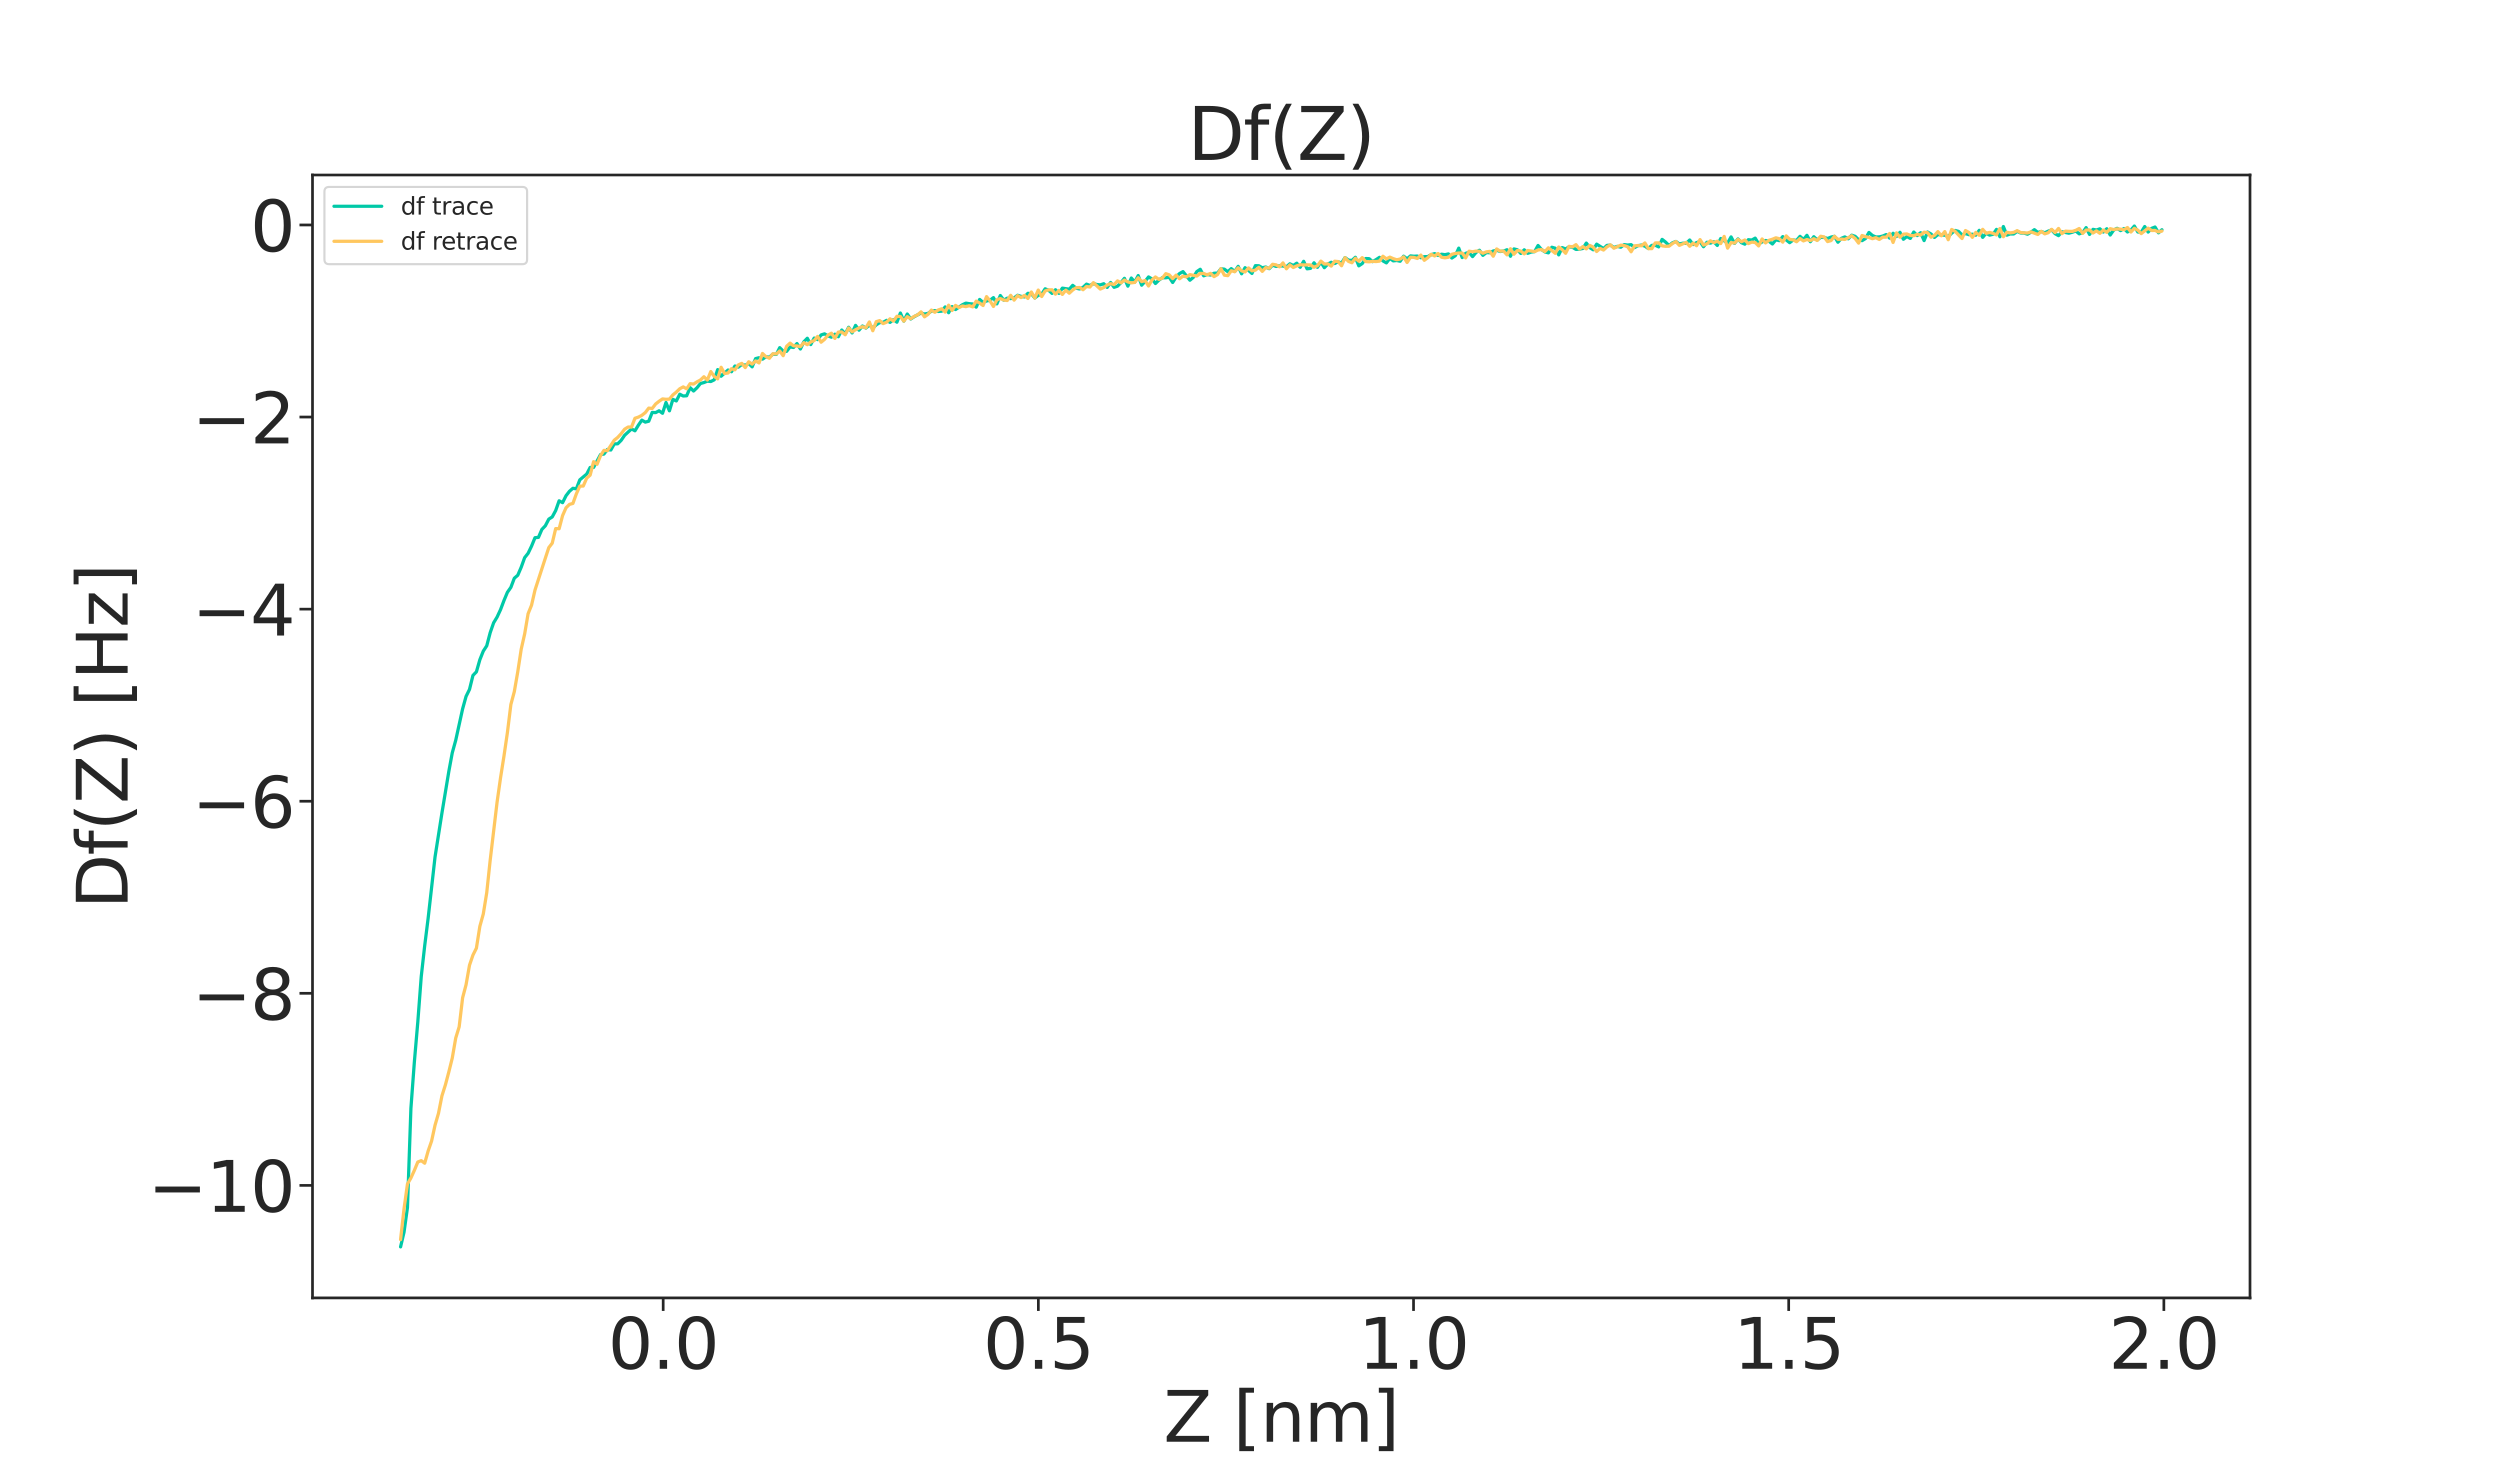 <?xml version="1.0" encoding="utf-8" standalone="no"?>
<!DOCTYPE svg PUBLIC "-//W3C//DTD SVG 1.1//EN"
  "http://www.w3.org/Graphics/SVG/1.1/DTD/svg11.dtd">
<svg xmlns:xlink="http://www.w3.org/1999/xlink" width="1728pt" height="1008pt" viewBox="0 0 1728 1008" xmlns="http://www.w3.org/2000/svg" version="1.1">
 <defs>
  <style type="text/css">*{stroke-linejoin: round; stroke-linecap: butt}</style>
 </defs>
 <g id="figure_1">
  <g id="patch_1">
   <path d="M 0 1008 
L 1728 1008 
L 1728 0 
L 0 0 
z
" style="fill: #ffffff"/>
  </g>
  <g id="axes_1">
   <g id="patch_2">
    <path d="M 216 897.12 
L 1555.2 897.12 
L 1555.2 120.96 
L 216 120.96 
L 216 897.12 
z
" style="fill: none"/>
   </g>
   <g id="matplotlib.axis_1">
    <g id="xtick_1">
     <g id="line2d_1">
      <defs>
       <path id="m6f4bb073df" d="M 0 0 
L 0 9 
" style="stroke: #262626; stroke-width: 1.875"/>
      </defs>
      <g>
       <use xlink:href="#m6f4bb073df" x="458.394" y="897.12" style="fill: #262626; stroke: #262626; stroke-width: 1.875"/>
      </g>
     </g>
     <g id="text_1">
      <!-- 0.0 -->
      <g style="fill: #262626" transform="translate(420.227 946.092)scale(0.48 -0.48)">
       <defs>
        <path id="DejaVuSans-30" d="M 2034 4250 
Q 1547 4250 1301 3770 
Q 1056 3291 1056 2328 
Q 1056 1369 1301 889 
Q 1547 409 2034 409 
Q 2525 409 2770 889 
Q 3016 1369 3016 2328 
Q 3016 3291 2770 3770 
Q 2525 4250 2034 4250 
z
M 2034 4750 
Q 2819 4750 3233 4129 
Q 3647 3509 3647 2328 
Q 3647 1150 3233 529 
Q 2819 -91 2034 -91 
Q 1250 -91 836 529 
Q 422 1150 422 2328 
Q 422 3509 836 4129 
Q 1250 4750 2034 4750 
z
" transform="scale(0.016)"/>
        <path id="DejaVuSans-2e" d="M 684 794 
L 1344 794 
L 1344 0 
L 684 0 
L 684 794 
z
" transform="scale(0.016)"/>
       </defs>
       <use xlink:href="#DejaVuSans-30"/>
       <use xlink:href="#DejaVuSans-2e" x="63.623"/>
       <use xlink:href="#DejaVuSans-30" x="95.41"/>
      </g>
     </g>
    </g>
    <g id="xtick_2">
     <g id="line2d_2">
      <g>
       <use xlink:href="#m6f4bb073df" x="717.711" y="897.12" style="fill: #262626; stroke: #262626; stroke-width: 1.875"/>
      </g>
     </g>
     <g id="text_2">
      <!-- 0.5 -->
      <g style="fill: #262626" transform="translate(679.543 946.092)scale(0.48 -0.48)">
       <defs>
        <path id="DejaVuSans-35" d="M 691 4666 
L 3169 4666 
L 3169 4134 
L 1269 4134 
L 1269 2991 
Q 1406 3038 1543 3061 
Q 1681 3084 1819 3084 
Q 2600 3084 3056 2656 
Q 3513 2228 3513 1497 
Q 3513 744 3044 326 
Q 2575 -91 1722 -91 
Q 1428 -91 1123 -41 
Q 819 9 494 109 
L 494 744 
Q 775 591 1075 516 
Q 1375 441 1709 441 
Q 2250 441 2565 725 
Q 2881 1009 2881 1497 
Q 2881 1984 2565 2268 
Q 2250 2553 1709 2553 
Q 1456 2553 1204 2497 
Q 953 2441 691 2322 
L 691 4666 
z
" transform="scale(0.016)"/>
       </defs>
       <use xlink:href="#DejaVuSans-30"/>
       <use xlink:href="#DejaVuSans-2e" x="63.623"/>
       <use xlink:href="#DejaVuSans-35" x="95.41"/>
      </g>
     </g>
    </g>
    <g id="xtick_3">
     <g id="line2d_3">
      <g>
       <use xlink:href="#m6f4bb073df" x="977.027" y="897.12" style="fill: #262626; stroke: #262626; stroke-width: 1.875"/>
      </g>
     </g>
     <g id="text_3">
      <!-- 1.0 -->
      <g style="fill: #262626" transform="translate(938.86 946.092)scale(0.48 -0.48)">
       <defs>
        <path id="DejaVuSans-31" d="M 794 531 
L 1825 531 
L 1825 4091 
L 703 3866 
L 703 4441 
L 1819 4666 
L 2450 4666 
L 2450 531 
L 3481 531 
L 3481 0 
L 794 0 
L 794 531 
z
" transform="scale(0.016)"/>
       </defs>
       <use xlink:href="#DejaVuSans-31"/>
       <use xlink:href="#DejaVuSans-2e" x="63.623"/>
       <use xlink:href="#DejaVuSans-30" x="95.41"/>
      </g>
     </g>
    </g>
    <g id="xtick_4">
     <g id="line2d_4">
      <g>
       <use xlink:href="#m6f4bb073df" x="1236.343" y="897.12" style="fill: #262626; stroke: #262626; stroke-width: 1.875"/>
      </g>
     </g>
     <g id="text_4">
      <!-- 1.5 -->
      <g style="fill: #262626" transform="translate(1198.176 946.092)scale(0.48 -0.48)">
       <use xlink:href="#DejaVuSans-31"/>
       <use xlink:href="#DejaVuSans-2e" x="63.623"/>
       <use xlink:href="#DejaVuSans-35" x="95.41"/>
      </g>
     </g>
    </g>
    <g id="xtick_5">
     <g id="line2d_5">
      <g>
       <use xlink:href="#m6f4bb073df" x="1495.66" y="897.12" style="fill: #262626; stroke: #262626; stroke-width: 1.875"/>
      </g>
     </g>
     <g id="text_5">
      <!-- 2.0 -->
      <g style="fill: #262626" transform="translate(1457.492 946.092)scale(0.48 -0.48)">
       <defs>
        <path id="DejaVuSans-32" d="M 1228 531 
L 3431 531 
L 3431 0 
L 469 0 
L 469 531 
Q 828 903 1448 1529 
Q 2069 2156 2228 2338 
Q 2531 2678 2651 2914 
Q 2772 3150 2772 3378 
Q 2772 3750 2511 3984 
Q 2250 4219 1831 4219 
Q 1534 4219 1204 4116 
Q 875 4013 500 3803 
L 500 4441 
Q 881 4594 1212 4672 
Q 1544 4750 1819 4750 
Q 2544 4750 2975 4387 
Q 3406 4025 3406 3419 
Q 3406 3131 3298 2873 
Q 3191 2616 2906 2266 
Q 2828 2175 2409 1742 
Q 1991 1309 1228 531 
z
" transform="scale(0.016)"/>
       </defs>
       <use xlink:href="#DejaVuSans-32"/>
       <use xlink:href="#DejaVuSans-2e" x="63.623"/>
       <use xlink:href="#DejaVuSans-30" x="95.41"/>
      </g>
     </g>
    </g>
    <g id="text_6">
     <!-- Z [nm] -->
     <g style="fill: #262626" transform="translate(804.217 996.548)scale(0.48 -0.48)">
      <defs>
       <path id="DejaVuSans-5a" d="M 359 4666 
L 4025 4666 
L 4025 4184 
L 1075 531 
L 4097 531 
L 4097 0 
L 288 0 
L 288 481 
L 3238 4134 
L 359 4134 
L 359 4666 
z
" transform="scale(0.016)"/>
       <path id="DejaVuSans-20" transform="scale(0.016)"/>
       <path id="DejaVuSans-5b" d="M 550 4863 
L 1875 4863 
L 1875 4416 
L 1125 4416 
L 1125 -397 
L 1875 -397 
L 1875 -844 
L 550 -844 
L 550 4863 
z
" transform="scale(0.016)"/>
       <path id="DejaVuSans-6e" d="M 3513 2113 
L 3513 0 
L 2938 0 
L 2938 2094 
Q 2938 2591 2744 2837 
Q 2550 3084 2163 3084 
Q 1697 3084 1428 2787 
Q 1159 2491 1159 1978 
L 1159 0 
L 581 0 
L 581 3500 
L 1159 3500 
L 1159 2956 
Q 1366 3272 1645 3428 
Q 1925 3584 2291 3584 
Q 2894 3584 3203 3211 
Q 3513 2838 3513 2113 
z
" transform="scale(0.016)"/>
       <path id="DejaVuSans-6d" d="M 3328 2828 
Q 3544 3216 3844 3400 
Q 4144 3584 4550 3584 
Q 5097 3584 5394 3201 
Q 5691 2819 5691 2113 
L 5691 0 
L 5113 0 
L 5113 2094 
Q 5113 2597 4934 2840 
Q 4756 3084 4391 3084 
Q 3944 3084 3684 2787 
Q 3425 2491 3425 1978 
L 3425 0 
L 2847 0 
L 2847 2094 
Q 2847 2600 2669 2842 
Q 2491 3084 2119 3084 
Q 1678 3084 1418 2786 
Q 1159 2488 1159 1978 
L 1159 0 
L 581 0 
L 581 3500 
L 1159 3500 
L 1159 2956 
Q 1356 3278 1631 3431 
Q 1906 3584 2284 3584 
Q 2666 3584 2933 3390 
Q 3200 3197 3328 2828 
z
" transform="scale(0.016)"/>
       <path id="DejaVuSans-5d" d="M 1947 4863 
L 1947 -844 
L 622 -844 
L 622 -397 
L 1369 -397 
L 1369 4416 
L 622 4416 
L 622 4863 
L 1947 4863 
z
" transform="scale(0.016)"/>
      </defs>
      <use xlink:href="#DejaVuSans-5a"/>
      <use xlink:href="#DejaVuSans-20" x="68.506"/>
      <use xlink:href="#DejaVuSans-5b" x="100.293"/>
      <use xlink:href="#DejaVuSans-6e" x="139.307"/>
      <use xlink:href="#DejaVuSans-6d" x="202.686"/>
      <use xlink:href="#DejaVuSans-5d" x="300.098"/>
     </g>
    </g>
   </g>
   <g id="matplotlib.axis_2">
    <g id="ytick_1">
     <g id="line2d_6">
      <defs>
       <path id="m1a09c29c83" d="M 0 0 
L -9 0 
" style="stroke: #262626; stroke-width: 1.875"/>
      </defs>
      <g>
       <use xlink:href="#m1a09c29c83" x="216" y="819.356" style="fill: #262626; stroke: #262626; stroke-width: 1.875"/>
      </g>
     </g>
     <g id="text_7">
      <!-- −10 -->
      <g style="fill: #262626" transform="translate(102.198 837.593)scale(0.48 -0.48)">
       <defs>
        <path id="DejaVuSans-2212" d="M 678 2272 
L 4684 2272 
L 4684 1741 
L 678 1741 
L 678 2272 
z
" transform="scale(0.016)"/>
       </defs>
       <use xlink:href="#DejaVuSans-2212"/>
       <use xlink:href="#DejaVuSans-31" x="83.789"/>
       <use xlink:href="#DejaVuSans-30" x="147.412"/>
      </g>
     </g>
    </g>
    <g id="ytick_2">
     <g id="line2d_7">
      <g>
       <use xlink:href="#m1a09c29c83" x="216" y="686.582" style="fill: #262626; stroke: #262626; stroke-width: 1.875"/>
      </g>
     </g>
     <g id="text_8">
      <!-- −8 -->
      <g style="fill: #262626" transform="translate(132.738 704.819)scale(0.48 -0.48)">
       <defs>
        <path id="DejaVuSans-38" d="M 2034 2216 
Q 1584 2216 1326 1975 
Q 1069 1734 1069 1313 
Q 1069 891 1326 650 
Q 1584 409 2034 409 
Q 2484 409 2743 651 
Q 3003 894 3003 1313 
Q 3003 1734 2745 1975 
Q 2488 2216 2034 2216 
z
M 1403 2484 
Q 997 2584 770 2862 
Q 544 3141 544 3541 
Q 544 4100 942 4425 
Q 1341 4750 2034 4750 
Q 2731 4750 3128 4425 
Q 3525 4100 3525 3541 
Q 3525 3141 3298 2862 
Q 3072 2584 2669 2484 
Q 3125 2378 3379 2068 
Q 3634 1759 3634 1313 
Q 3634 634 3220 271 
Q 2806 -91 2034 -91 
Q 1263 -91 848 271 
Q 434 634 434 1313 
Q 434 1759 690 2068 
Q 947 2378 1403 2484 
z
M 1172 3481 
Q 1172 3119 1398 2916 
Q 1625 2713 2034 2713 
Q 2441 2713 2670 2916 
Q 2900 3119 2900 3481 
Q 2900 3844 2670 4047 
Q 2441 4250 2034 4250 
Q 1625 4250 1398 4047 
Q 1172 3844 1172 3481 
z
" transform="scale(0.016)"/>
       </defs>
       <use xlink:href="#DejaVuSans-2212"/>
       <use xlink:href="#DejaVuSans-38" x="83.789"/>
      </g>
     </g>
    </g>
    <g id="ytick_3">
     <g id="line2d_8">
      <g>
       <use xlink:href="#m1a09c29c83" x="216" y="553.808" style="fill: #262626; stroke: #262626; stroke-width: 1.875"/>
      </g>
     </g>
     <g id="text_9">
      <!-- −6 -->
      <g style="fill: #262626" transform="translate(132.738 572.045)scale(0.48 -0.48)">
       <defs>
        <path id="DejaVuSans-36" d="M 2113 2584 
Q 1688 2584 1439 2293 
Q 1191 2003 1191 1497 
Q 1191 994 1439 701 
Q 1688 409 2113 409 
Q 2538 409 2786 701 
Q 3034 994 3034 1497 
Q 3034 2003 2786 2293 
Q 2538 2584 2113 2584 
z
M 3366 4563 
L 3366 3988 
Q 3128 4100 2886 4159 
Q 2644 4219 2406 4219 
Q 1781 4219 1451 3797 
Q 1122 3375 1075 2522 
Q 1259 2794 1537 2939 
Q 1816 3084 2150 3084 
Q 2853 3084 3261 2657 
Q 3669 2231 3669 1497 
Q 3669 778 3244 343 
Q 2819 -91 2113 -91 
Q 1303 -91 875 529 
Q 447 1150 447 2328 
Q 447 3434 972 4092 
Q 1497 4750 2381 4750 
Q 2619 4750 2861 4703 
Q 3103 4656 3366 4563 
z
" transform="scale(0.016)"/>
       </defs>
       <use xlink:href="#DejaVuSans-2212"/>
       <use xlink:href="#DejaVuSans-36" x="83.789"/>
      </g>
     </g>
    </g>
    <g id="ytick_4">
     <g id="line2d_9">
      <g>
       <use xlink:href="#m1a09c29c83" x="216" y="421.034" style="fill: #262626; stroke: #262626; stroke-width: 1.875"/>
      </g>
     </g>
     <g id="text_10">
      <!-- −4 -->
      <g style="fill: #262626" transform="translate(132.738 439.271)scale(0.48 -0.48)">
       <defs>
        <path id="DejaVuSans-34" d="M 2419 4116 
L 825 1625 
L 2419 1625 
L 2419 4116 
z
M 2253 4666 
L 3047 4666 
L 3047 1625 
L 3713 1625 
L 3713 1100 
L 3047 1100 
L 3047 0 
L 2419 0 
L 2419 1100 
L 313 1100 
L 313 1709 
L 2253 4666 
z
" transform="scale(0.016)"/>
       </defs>
       <use xlink:href="#DejaVuSans-2212"/>
       <use xlink:href="#DejaVuSans-34" x="83.789"/>
      </g>
     </g>
    </g>
    <g id="ytick_5">
     <g id="line2d_10">
      <g>
       <use xlink:href="#m1a09c29c83" x="216" y="288.26" style="fill: #262626; stroke: #262626; stroke-width: 1.875"/>
      </g>
     </g>
     <g id="text_11">
      <!-- −2 -->
      <g style="fill: #262626" transform="translate(132.738 306.497)scale(0.48 -0.48)">
       <use xlink:href="#DejaVuSans-2212"/>
       <use xlink:href="#DejaVuSans-32" x="83.789"/>
      </g>
     </g>
    </g>
    <g id="ytick_6">
     <g id="line2d_11">
      <g>
       <use xlink:href="#m1a09c29c83" x="216" y="155.486" style="fill: #262626; stroke: #262626; stroke-width: 1.875"/>
      </g>
     </g>
     <g id="text_12">
      <!-- 0 -->
      <g style="fill: #262626" transform="translate(172.96 173.723)scale(0.48 -0.48)">
       <use xlink:href="#DejaVuSans-30"/>
      </g>
     </g>
    </g>
    <g id="text_13">
     <!-- Df(Z) [Hz] -->
     <g style="fill: #262626" transform="translate(88.215 628.136)rotate(-90)scale(0.48 -0.48)">
      <defs>
       <path id="DejaVuSans-44" d="M 1259 4147 
L 1259 519 
L 2022 519 
Q 2988 519 3436 956 
Q 3884 1394 3884 2338 
Q 3884 3275 3436 3711 
Q 2988 4147 2022 4147 
L 1259 4147 
z
M 628 4666 
L 1925 4666 
Q 3281 4666 3915 4102 
Q 4550 3538 4550 2338 
Q 4550 1131 3912 565 
Q 3275 0 1925 0 
L 628 0 
L 628 4666 
z
" transform="scale(0.016)"/>
       <path id="DejaVuSans-66" d="M 2375 4863 
L 2375 4384 
L 1825 4384 
Q 1516 4384 1395 4259 
Q 1275 4134 1275 3809 
L 1275 3500 
L 2222 3500 
L 2222 3053 
L 1275 3053 
L 1275 0 
L 697 0 
L 697 3053 
L 147 3053 
L 147 3500 
L 697 3500 
L 697 3744 
Q 697 4328 969 4595 
Q 1241 4863 1831 4863 
L 2375 4863 
z
" transform="scale(0.016)"/>
       <path id="DejaVuSans-28" d="M 1984 4856 
Q 1566 4138 1362 3434 
Q 1159 2731 1159 2009 
Q 1159 1288 1364 580 
Q 1569 -128 1984 -844 
L 1484 -844 
Q 1016 -109 783 600 
Q 550 1309 550 2009 
Q 550 2706 781 3412 
Q 1013 4119 1484 4856 
L 1984 4856 
z
" transform="scale(0.016)"/>
       <path id="DejaVuSans-29" d="M 513 4856 
L 1013 4856 
Q 1481 4119 1714 3412 
Q 1947 2706 1947 2009 
Q 1947 1309 1714 600 
Q 1481 -109 1013 -844 
L 513 -844 
Q 928 -128 1133 580 
Q 1338 1288 1338 2009 
Q 1338 2731 1133 3434 
Q 928 4138 513 4856 
z
" transform="scale(0.016)"/>
       <path id="DejaVuSans-48" d="M 628 4666 
L 1259 4666 
L 1259 2753 
L 3553 2753 
L 3553 4666 
L 4184 4666 
L 4184 0 
L 3553 0 
L 3553 2222 
L 1259 2222 
L 1259 0 
L 628 0 
L 628 4666 
z
" transform="scale(0.016)"/>
       <path id="DejaVuSans-7a" d="M 353 3500 
L 3084 3500 
L 3084 2975 
L 922 459 
L 3084 459 
L 3084 0 
L 275 0 
L 275 525 
L 2438 3041 
L 353 3041 
L 353 3500 
z
" transform="scale(0.016)"/>
      </defs>
      <use xlink:href="#DejaVuSans-44"/>
      <use xlink:href="#DejaVuSans-66" x="77.002"/>
      <use xlink:href="#DejaVuSans-28" x="112.207"/>
      <use xlink:href="#DejaVuSans-5a" x="151.221"/>
      <use xlink:href="#DejaVuSans-29" x="219.727"/>
      <use xlink:href="#DejaVuSans-20" x="258.74"/>
      <use xlink:href="#DejaVuSans-5b" x="290.527"/>
      <use xlink:href="#DejaVuSans-48" x="329.541"/>
      <use xlink:href="#DejaVuSans-7a" x="404.736"/>
      <use xlink:href="#DejaVuSans-5d" x="457.227"/>
     </g>
    </g>
   </g>
   <g id="line2d_12">
    <path d="M 276.873 861.84 
L 279.255 851.696 
L 281.638 834.602 
L 284.02 766.113 
L 286.403 734.075 
L 288.785 706.445 
L 291.168 674.963 
L 293.55 653.699 
L 295.933 634.662 
L 300.698 592.307 
L 305.463 561.981 
L 310.228 533.204 
L 312.61 520.337 
L 314.993 511.69 
L 319.758 489.969 
L 322.14 481.359 
L 324.523 476.51 
L 326.905 466.832 
L 329.288 464.365 
L 331.67 456.009 
L 334.053 450.044 
L 336.435 446.372 
L 338.818 437.307 
L 341.2 430.468 
L 343.583 426.525 
L 345.965 421.402 
L 348.348 415.075 
L 350.73 409.379 
L 353.113 405.984 
L 355.495 399.671 
L 357.878 397.605 
L 360.26 392.053 
L 362.643 385.444 
L 365.025 382.443 
L 367.408 377.473 
L 369.79 371.666 
L 372.172 371.435 
L 374.555 365.925 
L 376.937 363.414 
L 379.32 358.838 
L 381.702 357.293 
L 384.085 352.882 
L 386.467 346.157 
L 388.85 347.436 
L 391.232 342.648 
L 393.615 339.571 
L 395.997 337.506 
L 398.38 337.858 
L 400.762 331.659 
L 405.527 327.689 
L 407.91 323.106 
L 410.292 323.07 
L 415.057 314.256 
L 417.44 313.839 
L 419.822 310.687 
L 422.205 311.056 
L 424.587 306.839 
L 426.97 306.744 
L 429.352 304.36 
L 431.735 300.865 
L 436.5 296.487 
L 438.882 297.763 
L 441.265 293.858 
L 443.647 290.414 
L 446.03 291.758 
L 448.412 291.143 
L 450.795 285.078 
L 453.177 285.195 
L 455.56 283.937 
L 457.942 285.653 
L 460.325 278.215 
L 462.707 283.965 
L 465.09 276.056 
L 467.472 277.13 
L 469.855 272.489 
L 472.237 273.713 
L 474.62 273.554 
L 477.002 267.958 
L 479.385 270.264 
L 481.767 268.017 
L 484.15 265.072 
L 486.532 264.426 
L 488.915 263.439 
L 491.297 263.713 
L 493.68 262.543 
L 496.062 255.481 
L 498.445 260.038 
L 503.21 255.764 
L 505.592 256.954 
L 507.975 252.998 
L 510.357 253.77 
L 512.74 251.893 
L 515.122 252.424 
L 517.505 251.322 
L 519.887 253.564 
L 522.27 247.87 
L 524.652 247.258 
L 527.035 248.249 
L 529.417 246.646 
L 531.8 246.836 
L 534.182 244.832 
L 536.565 244.981 
L 538.947 240.299 
L 541.33 242.67 
L 543.712 242.829 
L 546.095 239.771 
L 548.477 240.184 
L 550.86 237.467 
L 553.242 241.226 
L 555.625 236.247 
L 558.007 233.812 
L 560.39 238.163 
L 562.772 233.69 
L 565.155 234.737 
L 567.537 231.501 
L 569.92 230.757 
L 572.302 232.197 
L 574.685 233.067 
L 577.067 230.993 
L 579.449 232.762 
L 581.832 228.117 
L 584.214 230.778 
L 586.597 226.2 
L 588.979 230.123 
L 591.362 224.906 
L 593.744 228.216 
L 596.127 225.334 
L 598.509 226.767 
L 600.892 224.703 
L 603.274 226.644 
L 605.657 224.534 
L 608.039 222.993 
L 610.422 222.795 
L 612.804 221.439 
L 615.187 222.83 
L 617.569 220.916 
L 619.952 222.697 
L 622.334 216.364 
L 624.717 221.927 
L 627.099 217.049 
L 629.482 220.487 
L 631.864 218.909 
L 636.629 216.345 
L 639.012 217.067 
L 641.394 216.634 
L 643.777 215.08 
L 646.159 214.683 
L 648.542 215.289 
L 650.924 215.086 
L 653.307 212.141 
L 655.689 216.16 
L 658.072 211.913 
L 660.454 213.961 
L 665.219 210.642 
L 667.602 209.53 
L 669.984 209.906 
L 672.367 210.117 
L 674.749 212.297 
L 677.132 206.975 
L 679.514 209.003 
L 681.897 208.013 
L 684.279 207.568 
L 686.662 205.722 
L 689.044 210.035 
L 691.427 204.264 
L 693.809 207.47 
L 696.192 206.093 
L 698.574 206.395 
L 700.957 205.915 
L 703.339 204.082 
L 705.722 204.84 
L 708.104 205.221 
L 710.487 202.747 
L 712.869 203.066 
L 715.252 205.937 
L 717.634 204.148 
L 720.017 203.34 
L 722.399 199.631 
L 724.782 200.609 
L 727.164 202.791 
L 729.547 200.275 
L 731.929 202.766 
L 734.312 199.16 
L 739.077 199.899 
L 741.459 197.234 
L 743.842 199.171 
L 746.224 199.753 
L 748.607 198.604 
L 750.989 196.399 
L 753.372 197.325 
L 755.754 196.073 
L 758.137 196.662 
L 760.519 196.918 
L 762.902 196.106 
L 765.284 198.667 
L 767.667 195.247 
L 770.049 198.583 
L 772.432 197.808 
L 774.814 195.352 
L 777.197 192.377 
L 779.579 197.783 
L 781.962 192.175 
L 784.344 194.957 
L 786.726 190.471 
L 789.109 197.122 
L 791.491 194.487 
L 793.874 191.417 
L 796.256 192.798 
L 798.639 195.954 
L 801.021 193.606 
L 803.404 191.96 
L 805.786 192.004 
L 808.169 191.612 
L 810.551 195.244 
L 812.934 191.471 
L 815.316 189.067 
L 817.699 187.736 
L 822.464 193.688 
L 824.846 191.698 
L 827.229 187.745 
L 829.611 186.135 
L 831.994 190.633 
L 834.376 189.733 
L 836.759 190.106 
L 839.141 188.85 
L 841.524 188.799 
L 843.906 185.795 
L 846.289 186.047 
L 848.671 187.798 
L 851.054 185.676 
L 853.436 187.654 
L 855.819 184.112 
L 858.201 189.244 
L 860.584 185.035 
L 862.966 186.906 
L 865.349 189.007 
L 867.731 183.628 
L 870.114 183.7 
L 872.496 185.075 
L 874.879 184.541 
L 877.261 185.707 
L 879.644 183.284 
L 882.026 184.174 
L 884.409 183.722 
L 886.791 183.877 
L 889.174 184.373 
L 891.556 182.356 
L 893.939 183.499 
L 896.321 181.913 
L 898.704 184.762 
L 901.086 180.622 
L 903.469 185.804 
L 905.851 185.495 
L 908.234 181.639 
L 910.616 184.76 
L 912.999 181.133 
L 915.381 185.032 
L 917.764 182.522 
L 920.146 181.302 
L 922.529 182.17 
L 924.911 180.955 
L 927.294 181.826 
L 929.676 178.059 
L 932.059 179.77 
L 934.441 180.037 
L 936.824 177.839 
L 939.206 183.743 
L 941.589 182.158 
L 943.971 178.694 
L 946.354 178.801 
L 948.736 180.845 
L 951.119 179.475 
L 953.501 177.888 
L 955.884 180.342 
L 958.266 181.698 
L 960.649 178.614 
L 963.031 180.313 
L 965.414 180.056 
L 967.796 180.571 
L 970.179 177.072 
L 972.561 178.891 
L 974.944 176.88 
L 977.326 177.111 
L 979.709 176.984 
L 982.091 178.144 
L 984.474 177.411 
L 986.856 177.354 
L 989.238 176.043 
L 991.621 175.305 
L 994.003 176.581 
L 996.386 175.706 
L 998.768 176.052 
L 1001.151 175.514 
L 1003.533 178.349 
L 1005.916 176.752 
L 1008.298 171.517 
L 1010.681 178.026 
L 1013.063 175.115 
L 1015.446 174.426 
L 1017.828 177.359 
L 1020.211 174.533 
L 1022.593 172.966 
L 1024.976 176.497 
L 1027.358 174.614 
L 1029.741 174.673 
L 1032.123 173.497 
L 1034.506 172.968 
L 1036.888 173.835 
L 1039.271 173.595 
L 1041.653 172.613 
L 1044.036 177.122 
L 1046.418 172.052 
L 1048.801 172.636 
L 1051.183 175.17 
L 1053.566 172.67 
L 1055.948 175.086 
L 1058.331 174.237 
L 1060.713 173.915 
L 1063.096 169.686 
L 1065.478 172.444 
L 1067.861 174.129 
L 1070.243 174.783 
L 1072.626 170.9 
L 1075.008 171.567 
L 1077.391 176.169 
L 1079.773 171.142 
L 1082.156 172.083 
L 1084.538 170.592 
L 1086.921 170.924 
L 1089.303 172.398 
L 1091.686 172.224 
L 1094.068 171.745 
L 1096.451 168.019 
L 1098.833 171.171 
L 1101.216 172.646 
L 1103.598 168.757 
L 1108.363 171.794 
L 1110.746 169.6 
L 1113.128 169.466 
L 1115.511 171.031 
L 1117.893 170.274 
L 1120.276 170.882 
L 1122.658 169.064 
L 1125.041 169.398 
L 1127.423 169.096 
L 1129.806 171.143 
L 1132.188 169.818 
L 1134.571 169.391 
L 1136.953 170.137 
L 1139.336 171.778 
L 1141.718 169.602 
L 1144.101 169.479 
L 1146.483 170.66 
L 1148.866 165.464 
L 1151.248 167.34 
L 1153.631 169.715 
L 1156.013 167.823 
L 1158.396 166.926 
L 1160.778 168.648 
L 1163.161 168.098 
L 1165.543 168.19 
L 1167.926 165.896 
L 1170.308 169.036 
L 1172.691 167.674 
L 1175.073 166.983 
L 1177.456 170.521 
L 1179.838 167.436 
L 1182.221 168.078 
L 1184.603 167.106 
L 1186.986 169.645 
L 1189.368 164.853 
L 1194.133 168.001 
L 1196.515 163.758 
L 1198.898 168.218 
L 1201.28 165.153 
L 1203.663 167.764 
L 1206.045 168.77 
L 1208.428 165.68 
L 1210.81 165.928 
L 1213.193 164.599 
L 1215.575 168.576 
L 1217.958 167.259 
L 1220.34 166.222 
L 1222.723 166.779 
L 1225.105 168.638 
L 1227.488 165.73 
L 1229.87 166.351 
L 1232.253 163.545 
L 1234.635 165.856 
L 1237.018 167.726 
L 1239.4 165.919 
L 1241.783 166.145 
L 1244.165 163.354 
L 1246.548 165.545 
L 1248.93 162.654 
L 1251.313 167.063 
L 1253.695 163.614 
L 1256.078 165.828 
L 1258.46 164.062 
L 1260.843 164.121 
L 1263.225 164.863 
L 1265.608 163.882 
L 1267.99 163.338 
L 1270.373 167.43 
L 1272.755 164.744 
L 1275.138 163.754 
L 1277.52 165.059 
L 1279.903 162.55 
L 1282.285 163.35 
L 1284.668 165.694 
L 1287.05 166.327 
L 1289.433 164.876 
L 1291.815 160.688 
L 1294.198 162.752 
L 1296.58 163.804 
L 1298.963 163.738 
L 1301.345 163.166 
L 1303.728 162.156 
L 1306.11 164.586 
L 1308.493 161.245 
L 1310.875 163.458 
L 1313.258 160.571 
L 1315.64 165.382 
L 1318.023 163.478 
L 1320.405 164.795 
L 1322.788 160.384 
L 1325.17 162.844 
L 1327.553 160.852 
L 1329.935 166.29 
L 1332.318 160.36 
L 1334.7 161.725 
L 1337.083 164.11 
L 1339.465 162.15 
L 1344.23 162.585 
L 1346.613 163.466 
L 1348.995 161.166 
L 1351.378 159.298 
L 1353.76 159.941 
L 1356.143 162.376 
L 1358.525 161.417 
L 1360.908 162.213 
L 1363.29 161.87 
L 1365.673 162.572 
L 1368.055 159.207 
L 1370.438 164.06 
L 1372.82 161.207 
L 1375.203 162.512 
L 1377.585 161.955 
L 1379.968 158.556 
L 1382.35 163.643 
L 1384.733 156.596 
L 1387.115 162.532 
L 1389.498 161.686 
L 1391.88 161.726 
L 1394.263 159.92 
L 1396.645 161.041 
L 1399.028 161.113 
L 1401.41 161.89 
L 1403.792 160.489 
L 1406.175 158.746 
L 1408.557 160.677 
L 1410.94 160.012 
L 1413.322 160.91 
L 1415.705 159.785 
L 1418.087 158.942 
L 1420.47 161.52 
L 1422.852 162.874 
L 1425.235 160.216 
L 1430 161.179 
L 1432.382 160.524 
L 1434.765 159.694 
L 1437.147 161.626 
L 1439.53 160.855 
L 1441.912 157.337 
L 1444.295 162.047 
L 1446.677 158.531 
L 1449.06 159.012 
L 1451.442 158.147 
L 1453.825 160.396 
L 1456.207 158.116 
L 1458.59 162.439 
L 1460.972 159.02 
L 1463.355 157.818 
L 1465.737 159.403 
L 1468.12 157.979 
L 1470.502 160.345 
L 1472.885 158.996 
L 1475.267 156.24 
L 1477.65 160.353 
L 1480.032 160.453 
L 1482.415 156.581 
L 1484.797 160.398 
L 1487.18 157.845 
L 1489.562 156.918 
L 1491.945 160.922 
L 1494.327 158.797 
L 1494.327 158.797 
" clip-path="url(#p9796dcac10)" style="fill: none; stroke: #00c9a7; stroke-width: 2.25; stroke-linecap: round"/>
   </g>
   <g id="line2d_13">
    <path d="M 276.873 856.806 
L 279.255 835.573 
L 281.638 818.376 
L 284.02 814.215 
L 286.403 808.986 
L 288.785 803.178 
L 291.168 802.252 
L 293.55 804.007 
L 295.933 795.557 
L 298.315 788.686 
L 300.698 777.727 
L 303.08 769.533 
L 305.463 757.47 
L 307.845 749.897 
L 310.228 740.928 
L 312.61 731.308 
L 314.993 717.488 
L 317.375 709.729 
L 319.758 689.658 
L 322.14 680.633 
L 324.523 667.137 
L 326.905 660.139 
L 329.288 655.363 
L 331.67 640.287 
L 334.053 631.734 
L 336.435 616.987 
L 338.818 594.561 
L 343.583 554.429 
L 345.965 537.655 
L 348.348 522.571 
L 350.73 506.278 
L 353.113 486.951 
L 355.495 478.034 
L 357.878 464.324 
L 360.26 448.727 
L 362.643 438.177 
L 365.025 424.179 
L 367.408 418.294 
L 369.79 407.841 
L 376.937 385.794 
L 379.32 378.519 
L 381.702 375.437 
L 384.085 365.369 
L 386.467 365.45 
L 388.85 356.39 
L 391.232 350.976 
L 393.615 348.625 
L 395.997 347.964 
L 398.38 341.317 
L 400.762 336.03 
L 403.145 335.941 
L 405.527 330.486 
L 407.91 328.43 
L 410.292 319.084 
L 412.675 320.927 
L 415.057 315.016 
L 417.44 311.299 
L 419.822 311.53 
L 424.587 304.246 
L 426.97 302.343 
L 429.352 299.764 
L 431.735 296.65 
L 434.117 295.174 
L 436.5 295.194 
L 438.882 289.109 
L 441.265 288.302 
L 443.647 287.076 
L 446.03 285.173 
L 448.412 282.086 
L 450.795 282.334 
L 453.177 279.246 
L 455.56 277.36 
L 457.942 275.73 
L 460.325 275.99 
L 462.707 275.873 
L 465.09 272.973 
L 467.472 271.005 
L 469.855 268.717 
L 472.237 267.421 
L 474.62 268.757 
L 477.002 265.189 
L 479.385 265.467 
L 481.767 263.932 
L 484.15 262.656 
L 486.532 260.404 
L 488.915 262.682 
L 491.297 256.819 
L 493.68 260.213 
L 496.062 261.893 
L 498.445 253.874 
L 500.827 258.176 
L 503.21 257.817 
L 505.592 254.84 
L 507.975 255.607 
L 510.357 252.184 
L 512.74 251.163 
L 515.122 254.068 
L 517.505 250.048 
L 519.887 251.697 
L 522.27 249.457 
L 524.652 250.862 
L 527.035 244.312 
L 529.417 246.537 
L 531.8 247.643 
L 534.182 244.521 
L 536.565 244.644 
L 538.947 242.592 
L 541.33 245.849 
L 543.712 239.335 
L 546.095 237.167 
L 548.477 239.041 
L 550.86 239.118 
L 553.242 239.585 
L 555.625 236.833 
L 558.007 238.255 
L 560.39 236.358 
L 562.772 235.397 
L 565.155 232.535 
L 567.537 236.528 
L 569.92 234.581 
L 572.302 231.6 
L 574.685 230.3 
L 577.067 233.922 
L 579.449 229.531 
L 581.832 229.447 
L 584.214 231.378 
L 586.597 226.702 
L 588.979 229.349 
L 591.362 227.915 
L 593.744 226.685 
L 596.127 225.801 
L 598.509 226.6 
L 600.892 222.533 
L 603.274 228.609 
L 605.657 222.33 
L 608.039 221.595 
L 610.422 223.667 
L 612.804 222.714 
L 615.187 220.368 
L 617.569 221.919 
L 619.952 218.609 
L 622.334 218.749 
L 624.717 221.958 
L 627.099 218.865 
L 629.482 220.315 
L 631.864 218.708 
L 634.247 217.638 
L 636.629 215.562 
L 639.012 218.986 
L 641.394 217.318 
L 643.777 214.309 
L 646.159 215.859 
L 648.542 214.243 
L 650.924 213.443 
L 653.307 215.723 
L 655.689 210.937 
L 658.072 214.615 
L 660.454 211.091 
L 662.837 212.56 
L 665.219 211.477 
L 667.602 211.954 
L 669.984 211.285 
L 672.367 212.124 
L 674.749 208.125 
L 677.132 209.487 
L 679.514 211.175 
L 681.897 205.025 
L 684.279 207.935 
L 686.662 211.828 
L 689.044 207.189 
L 691.427 206.38 
L 693.809 207.397 
L 696.192 207.718 
L 698.574 204.128 
L 700.957 207.461 
L 703.339 204.336 
L 705.722 205.689 
L 708.104 204.189 
L 710.487 206.294 
L 712.869 201.816 
L 715.252 206.01 
L 717.634 200.497 
L 720.017 204.956 
L 722.399 201.12 
L 724.782 200.353 
L 727.164 200.302 
L 729.547 203.319 
L 731.929 200.742 
L 734.312 203.508 
L 736.694 200.553 
L 739.077 202.668 
L 741.459 200.454 
L 743.842 198.871 
L 746.224 198.714 
L 748.607 200.259 
L 750.989 198.027 
L 753.372 198.398 
L 755.754 195.361 
L 760.519 199.802 
L 762.902 198.738 
L 765.284 196.976 
L 767.667 196.059 
L 770.049 196.692 
L 772.432 194.153 
L 774.814 195.495 
L 777.197 193.586 
L 779.579 194.861 
L 781.962 195.509 
L 784.344 195.209 
L 786.726 191.984 
L 789.109 194.649 
L 791.491 193.93 
L 793.874 197.688 
L 796.256 193.5 
L 798.639 191.425 
L 801.021 193.121 
L 803.404 192.262 
L 805.786 189.16 
L 808.169 189.977 
L 810.551 192.593 
L 812.934 190.169 
L 815.316 192.664 
L 817.699 190.887 
L 820.081 191.382 
L 822.464 189.813 
L 827.229 190.817 
L 829.611 188.954 
L 831.994 189.037 
L 834.376 189.975 
L 836.759 188.947 
L 839.141 191.2 
L 841.524 189.81 
L 843.906 185.706 
L 846.289 190.208 
L 848.671 190.52 
L 851.054 187.112 
L 853.436 187.813 
L 855.819 185.084 
L 858.201 187.229 
L 860.584 187.968 
L 862.966 185.173 
L 865.349 187.227 
L 867.731 186.739 
L 870.114 184.77 
L 872.496 187.569 
L 874.879 184.98 
L 877.261 185.397 
L 879.644 182.672 
L 882.026 183.056 
L 884.409 184.429 
L 886.791 181.713 
L 889.174 185.775 
L 891.556 183.105 
L 893.939 184.896 
L 896.321 183.764 
L 898.704 182.97 
L 901.086 183.154 
L 903.469 183.058 
L 905.851 183.145 
L 908.234 184.734 
L 910.616 183.661 
L 912.999 180.479 
L 915.381 182.47 
L 917.764 182.398 
L 920.146 183.927 
L 922.529 180.555 
L 924.911 180.787 
L 927.294 183.693 
L 929.676 178.095 
L 932.059 180.684 
L 934.441 181.611 
L 936.824 178.531 
L 939.206 180.531 
L 941.589 178.086 
L 943.971 180.784 
L 946.354 180.956 
L 948.736 180.643 
L 951.119 180.78 
L 953.501 180.502 
L 955.884 177.109 
L 958.266 178.939 
L 960.649 177.733 
L 963.031 178.765 
L 965.414 179.556 
L 967.796 179.044 
L 970.179 177.536 
L 972.561 181.414 
L 974.944 177.791 
L 977.326 177.92 
L 979.709 178.645 
L 982.091 176.297 
L 984.474 179.919 
L 986.856 178.142 
L 989.238 175.759 
L 991.621 176.925 
L 994.003 175.242 
L 996.386 177.813 
L 998.768 178.21 
L 1001.151 177.828 
L 1003.533 175.754 
L 1005.916 175.191 
L 1008.298 174.886 
L 1010.681 174.922 
L 1013.063 178.262 
L 1015.446 173.616 
L 1017.828 174.01 
L 1020.211 173.561 
L 1022.593 173.7 
L 1024.976 175.042 
L 1027.358 174.08 
L 1029.741 173.756 
L 1032.123 177.103 
L 1034.506 172.073 
L 1036.888 173.619 
L 1039.271 173.526 
L 1041.653 176.164 
L 1044.036 171.927 
L 1046.418 175.737 
L 1048.801 173.154 
L 1051.183 173.525 
L 1053.566 175.482 
L 1055.948 173.161 
L 1058.331 173.49 
L 1060.713 173.937 
L 1063.096 172.798 
L 1065.478 172.477 
L 1067.861 173.905 
L 1070.243 171.287 
L 1075.008 175.1 
L 1077.391 170.754 
L 1079.773 172.534 
L 1082.156 175.071 
L 1084.538 170.259 
L 1086.921 170.659 
L 1089.303 169.093 
L 1091.686 172.144 
L 1094.068 170.447 
L 1096.451 172.031 
L 1098.833 169.617 
L 1101.216 170.824 
L 1103.598 173.843 
L 1105.981 171.719 
L 1108.363 172.836 
L 1110.746 170.606 
L 1113.128 169.25 
L 1115.511 171.577 
L 1120.276 169.435 
L 1122.658 169.729 
L 1125.041 170.565 
L 1127.423 174.023 
L 1129.806 169.936 
L 1132.188 169.697 
L 1134.571 169.909 
L 1136.953 167.925 
L 1139.336 171.854 
L 1141.718 171.877 
L 1144.101 167.923 
L 1146.483 167.856 
L 1148.866 169.949 
L 1151.248 170.247 
L 1153.631 170.17 
L 1156.013 168.31 
L 1158.396 166.954 
L 1160.778 169.595 
L 1165.543 167.527 
L 1167.926 170.233 
L 1170.308 168.01 
L 1172.691 169.842 
L 1175.073 165.613 
L 1177.456 169.38 
L 1179.838 168.506 
L 1182.221 166.458 
L 1184.603 167.7 
L 1186.986 166.701 
L 1189.368 168.359 
L 1191.751 163.407 
L 1194.133 171.518 
L 1196.515 167.667 
L 1198.898 168.003 
L 1201.28 165.492 
L 1203.663 167.071 
L 1206.045 165.902 
L 1208.428 168.379 
L 1210.81 167.361 
L 1213.193 167.611 
L 1215.575 169.994 
L 1217.958 165.175 
L 1220.34 167.917 
L 1222.723 166.076 
L 1225.105 165.353 
L 1227.488 164.365 
L 1229.87 165.008 
L 1232.253 167.376 
L 1234.635 163.038 
L 1237.018 165.435 
L 1239.4 165.806 
L 1241.783 167.089 
L 1244.165 164.897 
L 1246.548 166.519 
L 1248.93 165.557 
L 1251.313 166.265 
L 1253.695 165.001 
L 1256.078 166.218 
L 1258.46 163.284 
L 1260.843 163.787 
L 1263.225 166.982 
L 1265.608 166.289 
L 1267.99 163.318 
L 1270.373 165.447 
L 1272.755 165.267 
L 1275.138 165.507 
L 1277.52 164.307 
L 1279.903 162.95 
L 1282.285 164.856 
L 1284.668 168.037 
L 1287.05 162.77 
L 1289.433 163.606 
L 1291.815 164.088 
L 1294.198 164.997 
L 1296.58 164.283 
L 1298.963 165.516 
L 1301.345 163.916 
L 1303.728 163.928 
L 1306.11 161.379 
L 1308.493 167.582 
L 1310.875 160.948 
L 1313.258 163.969 
L 1315.64 161.825 
L 1318.023 161.71 
L 1320.405 162.706 
L 1322.788 162.943 
L 1325.17 161.984 
L 1327.553 162.459 
L 1329.935 160.482 
L 1332.318 160.793 
L 1334.7 163.954 
L 1337.083 162.721 
L 1339.465 160.085 
L 1341.848 162.97 
L 1344.23 160.074 
L 1346.613 165.693 
L 1348.995 158.606 
L 1351.378 159.914 
L 1356.143 164.872 
L 1358.525 159.362 
L 1360.908 160.654 
L 1363.29 164.041 
L 1365.673 160.609 
L 1368.055 162.625 
L 1370.438 158.519 
L 1372.82 161.276 
L 1375.203 160.628 
L 1377.585 161.274 
L 1379.968 162.367 
L 1382.35 157.946 
L 1384.733 163.634 
L 1387.115 160.56 
L 1389.498 160.965 
L 1391.88 160.642 
L 1394.263 159.424 
L 1396.645 160.722 
L 1399.028 160.946 
L 1401.41 161.049 
L 1403.792 160.254 
L 1408.557 162.07 
L 1410.94 159.876 
L 1413.322 161.657 
L 1415.705 160.876 
L 1418.087 158.525 
L 1420.47 160.73 
L 1422.852 157.898 
L 1425.235 161.477 
L 1427.617 159.761 
L 1430 159.911 
L 1432.382 159.946 
L 1434.765 159.209 
L 1437.147 157.951 
L 1439.53 161.33 
L 1441.912 159.011 
L 1444.295 158.932 
L 1446.677 161.065 
L 1449.06 159.566 
L 1451.442 161.284 
L 1453.825 159.012 
L 1456.207 160.601 
L 1458.59 158.057 
L 1460.972 158.687 
L 1463.355 158.2 
L 1465.737 158.401 
L 1468.12 158.813 
L 1470.502 157.262 
L 1472.885 160.38 
L 1475.267 157.836 
L 1477.65 159.075 
L 1480.032 161.469 
L 1484.797 157.7 
L 1487.18 159.319 
L 1489.562 159.286 
L 1491.945 160.326 
L 1494.327 159.693 
L 1494.327 159.693 
" clip-path="url(#p9796dcac10)" style="fill: none; stroke: #ffc75f; stroke-width: 2.25; stroke-linecap: round"/>
   </g>
   <g id="patch_3">
    <path d="M 216 897.12 
L 216 120.96 
" style="fill: none; stroke: #262626; stroke-width: 1.875; stroke-linejoin: miter; stroke-linecap: square"/>
   </g>
   <g id="patch_4">
    <path d="M 1555.2 897.12 
L 1555.2 120.96 
" style="fill: none; stroke: #262626; stroke-width: 1.875; stroke-linejoin: miter; stroke-linecap: square"/>
   </g>
   <g id="patch_5">
    <path d="M 216 897.12 
L 1555.2 897.12 
" style="fill: none; stroke: #262626; stroke-width: 1.875; stroke-linejoin: miter; stroke-linecap: square"/>
   </g>
   <g id="patch_6">
    <path d="M 216 120.96 
L 1555.2 120.96 
" style="fill: none; stroke: #262626; stroke-width: 1.875; stroke-linejoin: miter; stroke-linecap: square"/>
   </g>
   <g id="text_14">
    <!-- Df(Z) -->
    <g style="fill: #262626" transform="translate(820.916 110.562)scale(0.5 -0.5)">
     <use xlink:href="#DejaVuSans-44"/>
     <use xlink:href="#DejaVuSans-66" x="77.002"/>
     <use xlink:href="#DejaVuSans-28" x="112.207"/>
     <use xlink:href="#DejaVuSans-5a" x="151.221"/>
     <use xlink:href="#DejaVuSans-29" x="219.727"/>
    </g>
   </g>
   <g id="legend_1">
    <g id="patch_7">
     <path d="M 227.55 182.598 
L 361.03 182.598 
Q 364.33 182.598 364.33 179.298 
L 364.33 132.51 
Q 364.33 129.21 361.03 129.21 
L 227.55 129.21 
Q 224.25 129.21 224.25 132.51 
L 224.25 179.298 
Q 224.25 182.598 227.55 182.598 
z
" style="fill: #ffffff; opacity: 0.8; stroke: #cccccc; stroke-width: 1.5; stroke-linejoin: miter"/>
    </g>
    <g id="line2d_14">
     <path d="M 230.85 142.572 
L 247.35 142.572 
L 263.85 142.572 
" style="fill: none; stroke: #00c9a7; stroke-width: 2.25; stroke-linecap: round"/>
    </g>
    <g id="text_15">
     <!-- df trace -->
     <g style="fill: #262626" transform="translate(277.05 148.347)scale(0.165 -0.165)">
      <defs>
       <path id="DejaVuSans-64" d="M 2906 2969 
L 2906 4863 
L 3481 4863 
L 3481 0 
L 2906 0 
L 2906 525 
Q 2725 213 2448 61 
Q 2172 -91 1784 -91 
Q 1150 -91 751 415 
Q 353 922 353 1747 
Q 353 2572 751 3078 
Q 1150 3584 1784 3584 
Q 2172 3584 2448 3432 
Q 2725 3281 2906 2969 
z
M 947 1747 
Q 947 1113 1208 752 
Q 1469 391 1925 391 
Q 2381 391 2643 752 
Q 2906 1113 2906 1747 
Q 2906 2381 2643 2742 
Q 2381 3103 1925 3103 
Q 1469 3103 1208 2742 
Q 947 2381 947 1747 
z
" transform="scale(0.016)"/>
       <path id="DejaVuSans-74" d="M 1172 4494 
L 1172 3500 
L 2356 3500 
L 2356 3053 
L 1172 3053 
L 1172 1153 
Q 1172 725 1289 603 
Q 1406 481 1766 481 
L 2356 481 
L 2356 0 
L 1766 0 
Q 1100 0 847 248 
Q 594 497 594 1153 
L 594 3053 
L 172 3053 
L 172 3500 
L 594 3500 
L 594 4494 
L 1172 4494 
z
" transform="scale(0.016)"/>
       <path id="DejaVuSans-72" d="M 2631 2963 
Q 2534 3019 2420 3045 
Q 2306 3072 2169 3072 
Q 1681 3072 1420 2755 
Q 1159 2438 1159 1844 
L 1159 0 
L 581 0 
L 581 3500 
L 1159 3500 
L 1159 2956 
Q 1341 3275 1631 3429 
Q 1922 3584 2338 3584 
Q 2397 3584 2469 3576 
Q 2541 3569 2628 3553 
L 2631 2963 
z
" transform="scale(0.016)"/>
       <path id="DejaVuSans-61" d="M 2194 1759 
Q 1497 1759 1228 1600 
Q 959 1441 959 1056 
Q 959 750 1161 570 
Q 1363 391 1709 391 
Q 2188 391 2477 730 
Q 2766 1069 2766 1631 
L 2766 1759 
L 2194 1759 
z
M 3341 1997 
L 3341 0 
L 2766 0 
L 2766 531 
Q 2569 213 2275 61 
Q 1981 -91 1556 -91 
Q 1019 -91 701 211 
Q 384 513 384 1019 
Q 384 1609 779 1909 
Q 1175 2209 1959 2209 
L 2766 2209 
L 2766 2266 
Q 2766 2663 2505 2880 
Q 2244 3097 1772 3097 
Q 1472 3097 1187 3025 
Q 903 2953 641 2809 
L 641 3341 
Q 956 3463 1253 3523 
Q 1550 3584 1831 3584 
Q 2591 3584 2966 3190 
Q 3341 2797 3341 1997 
z
" transform="scale(0.016)"/>
       <path id="DejaVuSans-63" d="M 3122 3366 
L 3122 2828 
Q 2878 2963 2633 3030 
Q 2388 3097 2138 3097 
Q 1578 3097 1268 2742 
Q 959 2388 959 1747 
Q 959 1106 1268 751 
Q 1578 397 2138 397 
Q 2388 397 2633 464 
Q 2878 531 3122 666 
L 3122 134 
Q 2881 22 2623 -34 
Q 2366 -91 2075 -91 
Q 1284 -91 818 406 
Q 353 903 353 1747 
Q 353 2603 823 3093 
Q 1294 3584 2113 3584 
Q 2378 3584 2631 3529 
Q 2884 3475 3122 3366 
z
" transform="scale(0.016)"/>
       <path id="DejaVuSans-65" d="M 3597 1894 
L 3597 1613 
L 953 1613 
Q 991 1019 1311 708 
Q 1631 397 2203 397 
Q 2534 397 2845 478 
Q 3156 559 3463 722 
L 3463 178 
Q 3153 47 2828 -22 
Q 2503 -91 2169 -91 
Q 1331 -91 842 396 
Q 353 884 353 1716 
Q 353 2575 817 3079 
Q 1281 3584 2069 3584 
Q 2775 3584 3186 3129 
Q 3597 2675 3597 1894 
z
M 3022 2063 
Q 3016 2534 2758 2815 
Q 2500 3097 2075 3097 
Q 1594 3097 1305 2825 
Q 1016 2553 972 2059 
L 3022 2063 
z
" transform="scale(0.016)"/>
      </defs>
      <use xlink:href="#DejaVuSans-64"/>
      <use xlink:href="#DejaVuSans-66" x="63.477"/>
      <use xlink:href="#DejaVuSans-20" x="98.682"/>
      <use xlink:href="#DejaVuSans-74" x="130.469"/>
      <use xlink:href="#DejaVuSans-72" x="169.678"/>
      <use xlink:href="#DejaVuSans-61" x="210.791"/>
      <use xlink:href="#DejaVuSans-63" x="272.07"/>
      <use xlink:href="#DejaVuSans-65" x="327.051"/>
     </g>
    </g>
    <g id="line2d_15">
     <path d="M 230.85 166.791 
L 247.35 166.791 
L 263.85 166.791 
" style="fill: none; stroke: #ffc75f; stroke-width: 2.25; stroke-linecap: round"/>
    </g>
    <g id="text_16">
     <!-- df retrace -->
     <g style="fill: #262626" transform="translate(277.05 172.566)scale(0.165 -0.165)">
      <use xlink:href="#DejaVuSans-64"/>
      <use xlink:href="#DejaVuSans-66" x="63.477"/>
      <use xlink:href="#DejaVuSans-20" x="98.682"/>
      <use xlink:href="#DejaVuSans-72" x="130.469"/>
      <use xlink:href="#DejaVuSans-65" x="169.332"/>
      <use xlink:href="#DejaVuSans-74" x="230.855"/>
      <use xlink:href="#DejaVuSans-72" x="270.064"/>
      <use xlink:href="#DejaVuSans-61" x="311.178"/>
      <use xlink:href="#DejaVuSans-63" x="372.457"/>
      <use xlink:href="#DejaVuSans-65" x="427.438"/>
     </g>
    </g>
   </g>
  </g>
 </g>
 <defs>
  <clipPath id="p9796dcac10">
   <rect x="216" y="120.96" width="1339.2" height="776.16"/>
  </clipPath>
 </defs>
</svg>
